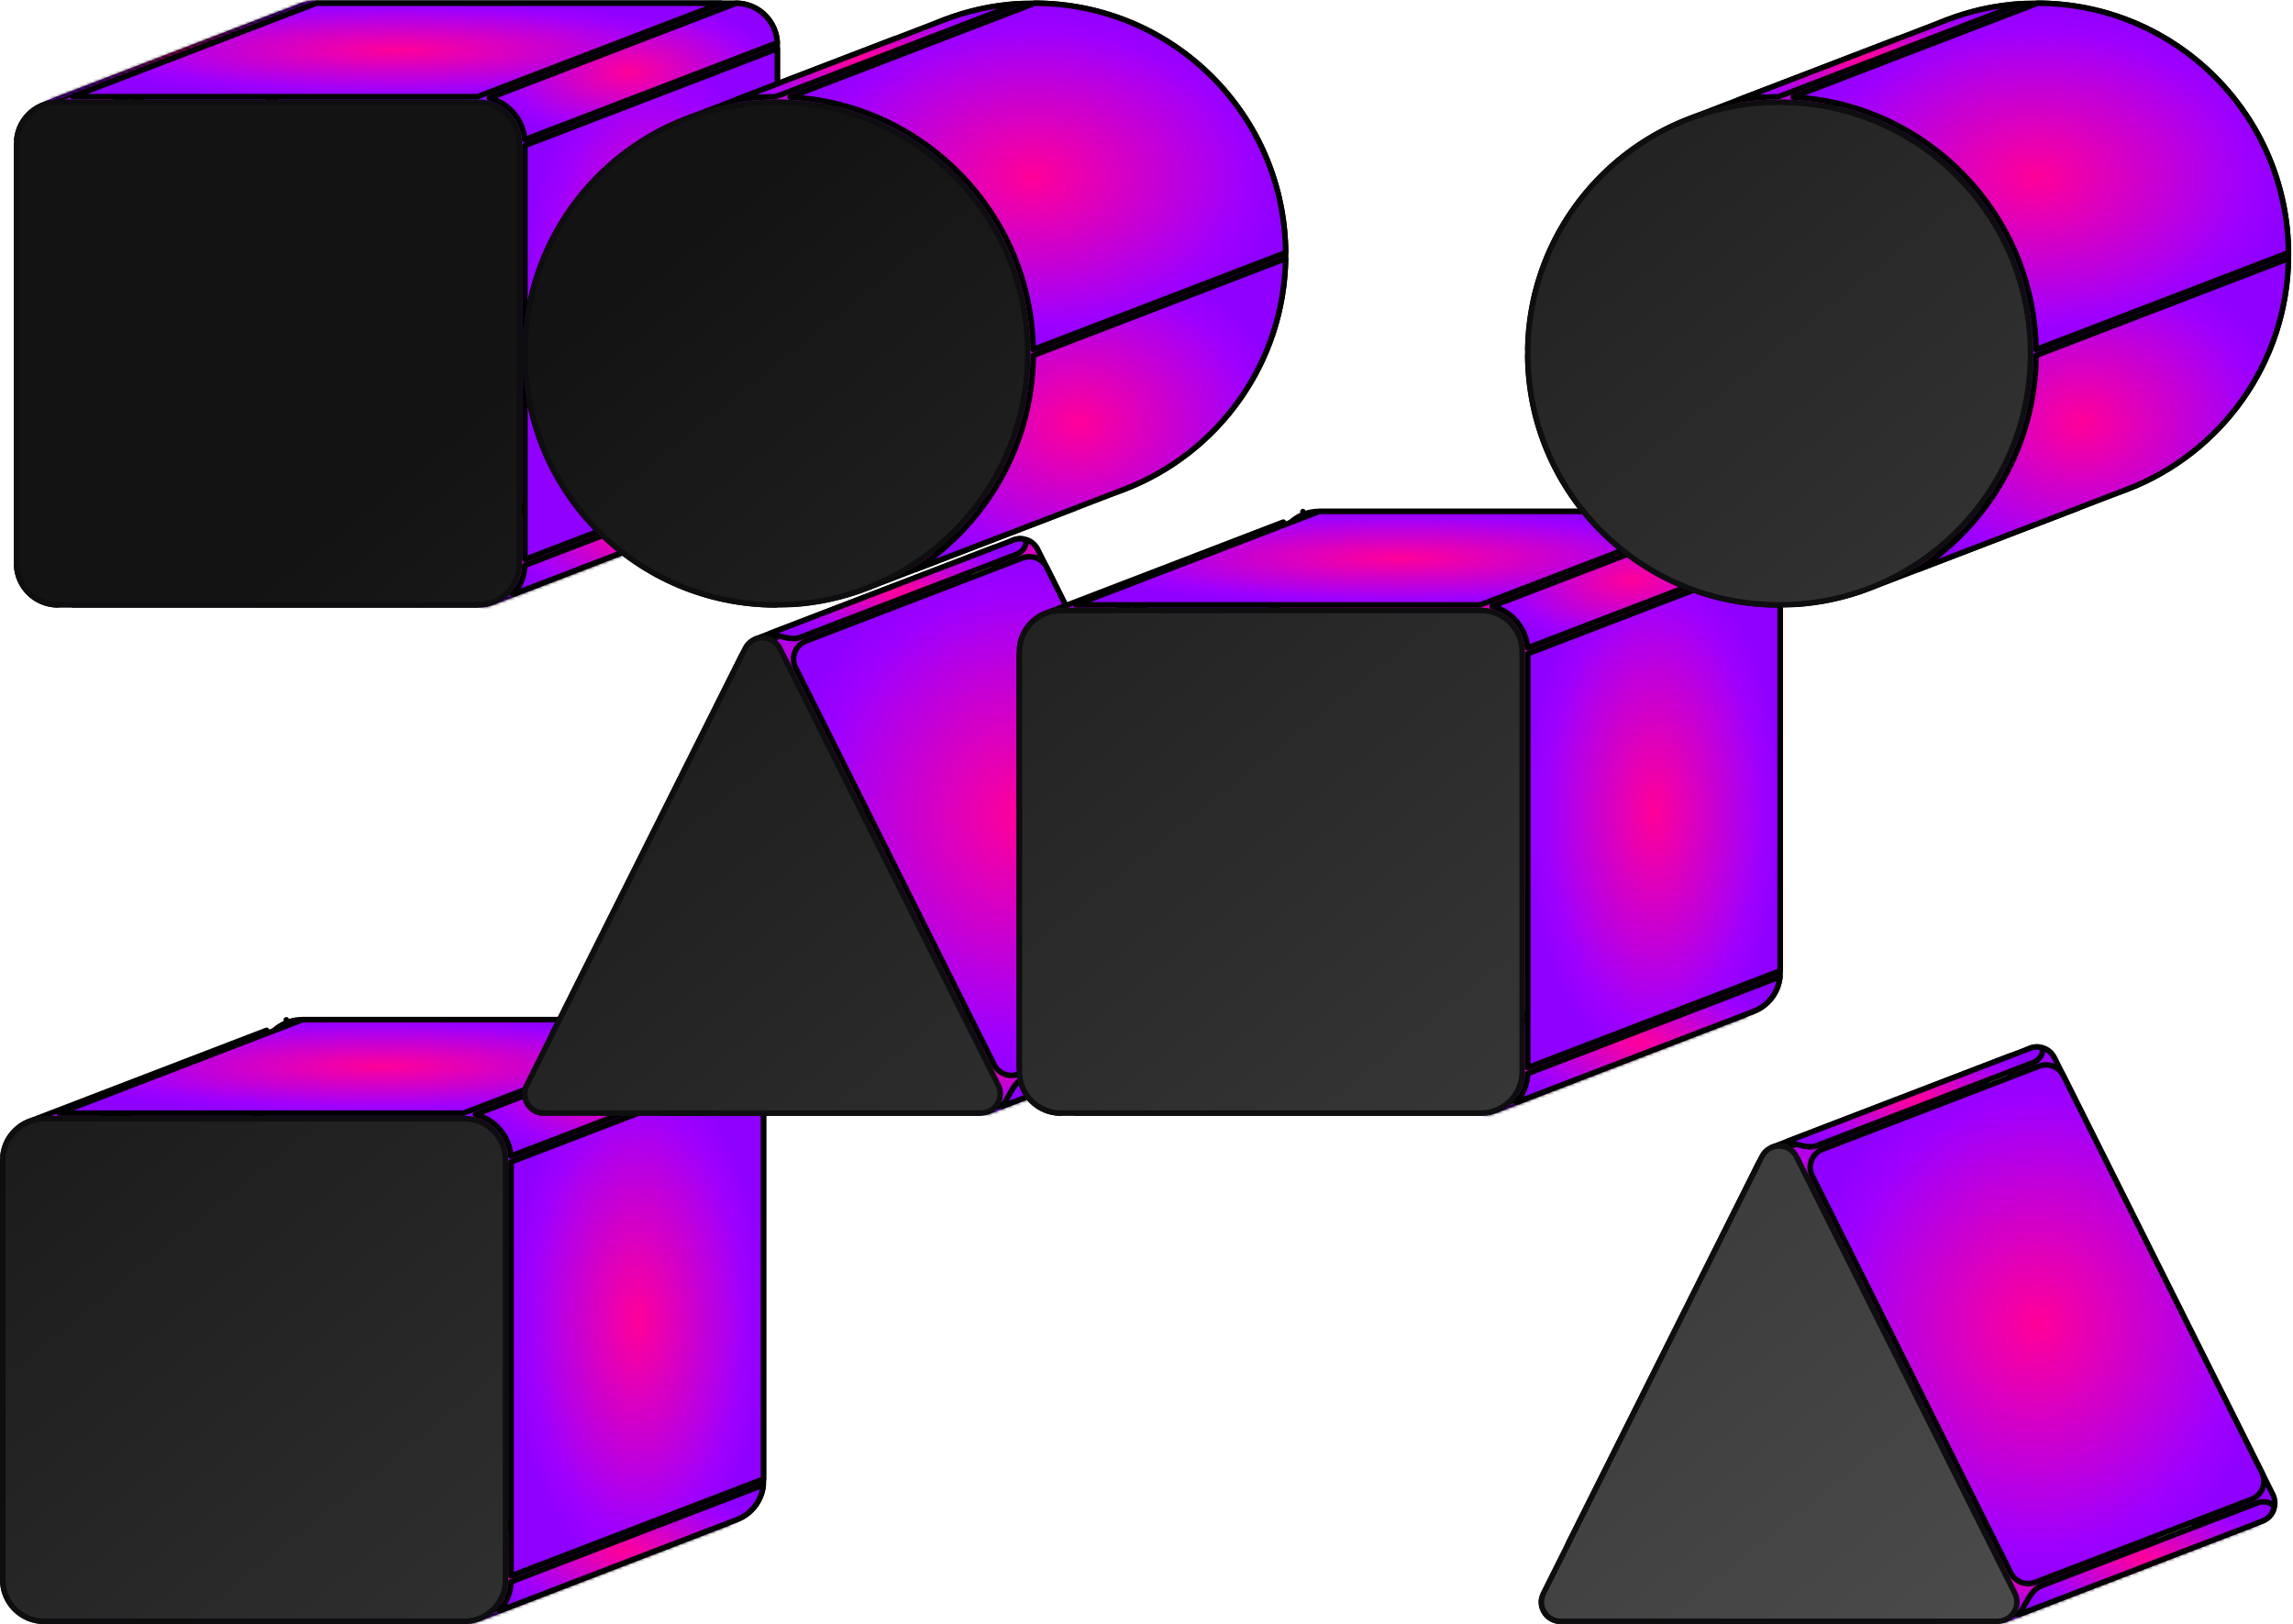<svg width="830" height="588" viewBox="0 0 830 588" fill="none" xmlns="http://www.w3.org/2000/svg">
<path d="M99.358 16.163C99.358 9.773 103.354 4.314 108.987 2.153C110.653 1.514 112.464 1.163 114.358 1.163H266.358C274.642 1.163 281.358 7.879 281.358 16.163V92.163V168.163C281.358 174.551 277.365 180.008 271.735 182.171C270.067 182.812 268.255 183.163 266.358 183.163H114.358C106.074 183.163 99.358 176.447 99.358 168.163V16.163ZM283.358 92.163C283.358 53.389 307.609 20.276 341.775 7.17C351.89 3.29 362.874 1.163 374.358 1.163C424.616 1.163 465.358 41.905 465.358 92.163C465.358 130.923 441.125 164.026 406.98 177.142C396.854 181.031 385.856 183.163 374.358 183.163C324.1 183.163 283.358 142.421 283.358 92.163ZM462.358 200.163C462.358 193.773 466.354 188.314 471.987 186.153C473.653 185.514 475.464 185.163 477.358 185.163H629.358C637.642 185.163 644.358 191.879 644.358 200.163V352.163C644.358 358.551 640.365 364.008 634.735 366.171C633.067 366.812 631.255 367.163 629.358 367.163H477.358C469.074 367.163 462.358 360.447 462.358 352.163V200.163ZM94.358 384.163C94.358 377.773 98.354 372.314 103.987 370.153C105.653 369.514 107.464 369.163 109.358 369.163H261.358C269.642 369.163 276.358 375.879 276.358 384.163V536.163C276.358 542.551 272.365 548.008 266.735 550.171C265.067 550.812 263.255 551.163 261.358 551.163H109.358C101.074 551.163 94.358 544.447 94.358 536.163V384.163ZM646.358 92.163C646.358 53.389 670.609 20.276 704.775 7.17C714.89 3.29 725.874 1.163 737.358 1.163C787.616 1.163 828.358 41.905 828.358 92.163C828.358 130.923 804.125 164.026 769.98 177.142C759.854 181.031 748.856 183.163 737.358 183.163C687.1 183.163 646.358 142.421 646.358 92.163ZM363.097 198.921C363.942 197.231 365.288 196.104 366.807 195.521C369.981 194.304 373.884 195.451 375.619 198.921L454.675 357.033C456.596 360.874 454.625 365.288 450.938 366.703C450.169 366.998 449.322 367.163 448.414 367.163H290.302C285.099 367.163 281.714 361.687 284.041 357.033L363.097 198.921ZM731.097 382.921C731.942 381.231 733.288 380.104 734.807 379.521C737.981 378.304 741.884 379.451 743.619 382.921L822.675 541.033C824.596 544.874 822.625 549.288 818.938 550.703C818.169 550.998 817.322 551.163 816.414 551.163H658.302C653.099 551.163 649.714 545.687 652.041 541.033L731.097 382.921Z" fill="url(#paint0_radial_4_2017)" stroke="black" stroke-width="2"/>
<path d="M105.259 552.666L15.818 586.999C7.845 586.904 1.369 580.589 1.015 572.681L92.418 537.595C93.029 544.93 98.298 550.942 105.259 552.666Z" fill="url(#paint1_radial_4_2017)" stroke="black" stroke-width="2" stroke-linejoin="round"/>
<path d="M92.358 385.618V535.476L1 570.545V420.687L92.358 385.618Z" fill="url(#paint2_radial_4_2017)" stroke="black" stroke-width="2" stroke-linejoin="round"/>
<path d="M1.072 418.517C1.636 412.775 5.437 407.981 10.629 405.99L10.63 405.99L96.52 373.02C94.069 375.841 92.532 379.478 92.372 383.471L1.072 418.517Z" fill="url(#paint3_radial_4_2017)" stroke="black" stroke-width="2" stroke-linejoin="round"/>
<path d="M103.629 369.219L103.653 369.282L103.629 369.219Z" fill="url(#paint4_radial_4_2017)" stroke="black" stroke-width="2" stroke-linejoin="round"/>
<path d="M255.963 553.163L167.815 587H21.395L109.543 553.163H255.963Z" fill="url(#paint5_radial_4_2017)" stroke="black" stroke-width="2" stroke-linejoin="round"/>
<path d="M110.259 184.666L20.817 218.999C12.845 218.904 6.369 212.589 6.015 204.681L97.418 169.595C98.029 176.93 103.298 182.942 110.259 184.666Z" fill="url(#paint6_radial_4_2017)" stroke="black" stroke-width="2" stroke-linejoin="round"/>
<path d="M255.963 369.163L167.815 403H21.395L109.543 369.163H255.963Z" fill="url(#paint7_radial_4_2017)" stroke="black" stroke-width="2" stroke-linejoin="round"/>
<mask id="path-9-inside-1_4_2017" fill="white">
<path d="M168 588C170.021 588 171.955 587.625 173.736 586.941L267.087 551.107C265.308 551.789 263.377 552.163 261.358 552.163L168 588Z"/>
</mask>
<path d="M168 588C170.021 588 171.955 587.625 173.736 586.941L267.087 551.107C265.308 551.789 263.377 552.163 261.358 552.163L168 588Z" fill="url(#paint8_radial_4_2017)"/>
<path d="M267.445 552.041C267.447 552.04 267.451 552.038 267.452 552.038L266.735 550.171C266.732 550.172 266.732 550.172 266.729 550.173L267.445 552.041ZM173.736 586.941L173.019 585.074L173.019 585.074L173.736 586.941ZM168 588L167.283 586.133C166.383 586.478 165.858 587.417 166.033 588.364C166.209 589.312 167.036 590 168 590V588ZM261.358 552.163V550.163C261.113 550.163 260.87 550.208 260.641 550.296L261.358 552.163ZM267.087 551.107L267.804 552.974C268.835 552.578 269.35 551.422 268.954 550.391C268.559 549.359 267.402 548.844 266.371 549.24L267.087 551.107ZM173.019 585.074C171.463 585.672 169.772 586 168 586V590C170.27 590 172.447 589.579 174.453 588.808L173.019 585.074ZM168.717 589.867L262.075 554.03L260.641 550.296L167.283 586.133L168.717 589.867ZM261.358 554.163C263.626 554.163 265.8 553.743 267.803 552.974L266.371 549.24C264.817 549.836 263.128 550.163 261.358 550.163V554.163ZM266.37 549.24L173.019 585.074L174.452 588.808L267.804 552.974L266.37 549.24Z" fill="black" mask="url(#path-9-inside-1_4_2017)"/>
<path d="M97.358 17.618V167.476L6 202.545V52.687L97.358 17.618Z" fill="url(#paint9_radial_4_2017)" stroke="black" stroke-width="2" stroke-linejoin="round"/>
<path d="M180.838 583.144C183.289 580.322 184.826 576.685 184.986 572.693L276.286 537.646C275.722 543.386 271.924 548.178 266.735 550.171C266.735 550.171 266.735 550.171 266.735 550.171L180.838 583.144Z" fill="url(#paint10_radial_4_2017)" stroke="black" stroke-width="2" stroke-linejoin="round"/>
<path d="M6.072 50.517C6.636 44.775 10.437 39.981 15.629 37.99L15.63 37.99L101.52 5.02C99.069 7.841 97.532 11.478 97.372 15.471L6.072 50.517Z" fill="url(#paint11_radial_4_2017)" stroke="black" stroke-width="2" stroke-linejoin="round"/>
<path d="M276.358 535.476L185 570.545V420.687L276.358 385.618V535.476Z" fill="url(#paint12_radial_4_2017)" stroke="black" stroke-width="2" stroke-linejoin="round"/>
<mask id="path-15-inside-2_4_2017" fill="white">
<path d="M15.271 37.056C17.05 36.374 18.981 36 21 36L114.358 0.163C112.339 0.163 110.408 0.537 108.629 1.219L15.271 37.056Z"/>
</mask>
<path d="M15.271 37.056C17.05 36.374 18.981 36 21 36L114.358 0.163C112.339 0.163 110.408 0.537 108.629 1.219L15.271 37.056Z" fill="url(#paint13_radial_4_2017)"/>
<path d="M21 36V38C21.245 38 21.488 37.955 21.717 37.867L21 36ZM15.271 37.056L14.554 35.189C13.523 35.585 13.008 36.742 13.404 37.773C13.8 38.804 14.956 39.319 15.987 38.923L15.271 37.056ZM108.629 1.219L107.913 -0.648L107.912 -0.648L108.629 1.219ZM114.358 0.163L115.075 2.03C115.975 1.685 116.5 0.747 116.325 -0.201C116.149 -1.149 115.322 -1.837 114.358 -1.837V0.163ZM21 34C18.733 34 16.558 34.42 14.555 35.189L15.987 38.923C17.541 38.328 19.23 38 21 38V34ZM15.988 38.923L109.346 3.087L107.912 -0.648L14.554 35.189L15.988 38.923ZM109.345 3.087C110.899 2.491 112.588 2.163 114.358 2.163V-1.837C112.091 -1.837 109.917 -1.417 107.913 -0.648L109.345 3.087ZM113.641 -1.704L20.283 34.133L21.717 37.867L115.075 2.03L113.641 -1.704Z" fill="black" mask="url(#path-15-inside-2_4_2017)"/>
<path d="M260.963 185.163L172.815 219H26.395L114.543 185.163H260.963Z" fill="url(#paint14_radial_4_2017)" stroke="black" stroke-width="2" stroke-linejoin="round"/>
<path d="M276.343 383.482L184.941 418.568C184.329 411.233 179.06 405.221 172.099 403.498L261.541 369.164C269.513 369.259 275.989 375.574 276.343 383.482Z" fill="url(#paint15_radial_4_2017)" stroke="black" stroke-width="2" stroke-linejoin="round"/>
<path d="M195.648 402.884C192.101 402.235 189.687 398.943 189.954 395.472C190.063 394.064 191.308 392.91 193.047 392.243L278.593 359.405C278.957 359.265 279.529 359.37 280.202 359.953C280.854 360.518 281.344 361.332 281.485 362C281.576 362.43 281.618 363.202 281.576 364.184C281.536 365.147 281.418 366.245 281.223 367.298C281.027 368.358 280.761 369.333 280.438 370.068C280.087 370.868 279.779 371.132 279.654 371.179L197.97 402.535C197.128 402.858 196.351 403.012 195.648 402.884Z" fill="url(#paint16_radial_4_2017)" stroke="black" stroke-width="2" stroke-linejoin="round"/>
<path d="M260.963 1.163L172.815 35H26.395L114.543 1.163H260.963Z" fill="url(#paint17_radial_4_2017)" stroke="black" stroke-width="2" stroke-linejoin="round"/>
<mask id="path-21-inside-3_4_2017" fill="white">
<path d="M173 220C175.021 220 176.955 219.625 178.736 218.941L272.087 183.107C270.308 183.789 268.377 184.163 266.358 184.163L173 220Z"/>
</mask>
<path d="M173 220C175.021 220 176.955 219.625 178.736 218.941L272.087 183.107C270.308 183.789 268.377 184.163 266.358 184.163L173 220Z" fill="url(#paint18_radial_4_2017)"/>
<path d="M272.445 184.041C272.447 184.04 272.451 184.038 272.452 184.038L271.735 182.171C271.732 182.172 271.732 182.172 271.729 182.173L272.445 184.041ZM178.736 218.941L178.019 217.074L178.019 217.074L178.736 218.941ZM173 220L172.283 218.133C171.383 218.478 170.858 219.417 171.033 220.364C171.209 221.312 172.036 222 173 222V220ZM266.358 184.163V182.163C266.113 182.163 265.87 182.208 265.641 182.296L266.358 184.163ZM272.087 183.107L272.804 184.974C273.835 184.578 274.35 183.422 273.954 182.391C273.559 181.359 272.402 180.844 271.371 181.24L272.087 183.107ZM178.019 217.074C176.463 217.672 174.772 218 173 218V222C175.27 222 177.447 221.579 179.453 220.808L178.019 217.074ZM173.717 221.867L267.075 186.03L265.641 182.296L172.283 218.133L173.717 221.867ZM266.358 186.163C268.626 186.163 270.8 185.743 272.803 184.974L271.371 181.24C269.817 181.836 268.128 182.163 266.358 182.163V186.163ZM271.37 181.24L178.019 217.074L179.452 220.808L272.804 184.974L271.37 181.24Z" fill="black" mask="url(#path-21-inside-3_4_2017)"/>
<path d="M185.838 215.144C188.289 212.322 189.826 208.685 189.986 204.693L281.286 169.646C280.722 175.386 276.924 180.178 271.735 182.171C271.735 182.171 271.735 182.171 271.735 182.171L185.838 215.144Z" fill="url(#paint19_radial_4_2017)" stroke="black" stroke-width="2" stroke-linejoin="round"/>
<path d="M199.899 374.438L268.35 237.536C269.132 235.972 270.47 234.758 272.102 234.131L343.323 206.792C349.287 204.503 354.95 210.744 352.093 216.458L283.641 353.36C282.86 354.924 281.521 356.138 279.889 356.765L208.668 384.104C202.704 386.393 197.042 380.153 199.899 374.438Z" fill="url(#paint20_radial_4_2017)" stroke="black" stroke-width="2" stroke-linejoin="round"/>
<path d="M353.573 403H240.109C232.346 403 230.353 392.247 237.6 389.465L289.277 369.628C290.077 369.321 290.927 369.163 291.785 369.163H405.25C413.012 369.163 415.005 379.916 407.758 382.698L356.082 402.535C355.281 402.842 354.431 403 353.573 403Z" fill="url(#paint21_radial_4_2017)" stroke="black" stroke-width="2" stroke-linejoin="round"/>
<path d="M281.358 167.476L190 202.545V52.687L281.358 17.618V167.476Z" fill="url(#paint22_radial_4_2017)" stroke="black" stroke-width="2" stroke-linejoin="round"/>
<path d="M281.343 15.482L189.941 50.568C189.329 43.233 184.06 37.221 177.099 35.498L266.541 1.164C274.513 1.259 280.989 7.574 281.343 15.482Z" fill="url(#paint23_radial_4_2017)" stroke="black" stroke-width="2" stroke-linejoin="round"/>
<path d="M369.313 185.029L280.815 219C230.871 218.901 190.371 178.567 190.003 128.686L281.369 93.614C282.119 142.621 320.775 182.434 369.313 185.029Z" fill="url(#paint24_radial_4_2017)" stroke="black" stroke-width="2" stroke-linejoin="round"/>
<path d="M273.449 231.358L273.449 231.358L359.959 198.15C359.63 198.35 359.294 198.52 358.945 198.654L273.987 231.266C273.746 231.358 273.547 231.384 273.397 231.379C273.414 231.372 273.431 231.365 273.449 231.358Z" fill="url(#paint25_radial_4_2017)" stroke="black" stroke-width="2" stroke-linejoin="round"/>
<path d="M190.011 126.541C190.611 88.396 214.681 55.948 248.417 43.007L248.417 43.007L323.889 14.036C298.475 30.486 281.596 59.001 281.361 91.475L190.011 126.541Z" fill="url(#paint26_radial_4_2017)" stroke="black" stroke-width="2" stroke-linejoin="round"/>
<path d="M278.821 229.296L366.807 195.521L278.821 229.296ZM278.821 229.296C279.542 229.475 280.264 229.684 280.971 229.893C281.096 229.93 281.22 229.967 281.344 230.004C282.271 230.279 283.173 230.546 284.069 230.76C286.111 231.246 287.939 231.403 289.573 230.776L367.923 200.7C369.83 199.969 371.037 198.347 371.288 197.031C371.411 196.385 371.29 195.92 371.062 195.632C370.843 195.357 370.378 195.058 369.401 195.052C368.518 195.047 367.635 195.204 366.807 195.521L278.821 229.296Z" fill="url(#paint27_radial_4_2017)" stroke="black" stroke-width="2" stroke-linejoin="round"/>
<mask id="path-32-inside-4_4_2017" fill="white">
<path d="M447.029 368.695L357.807 402.944C357.241 403.161 357.373 403.69 357.938 403.473L451.296 367.636C450.848 367.808 450.378 367.941 449.889 368.031C448.924 368.207 447.945 368.343 447.029 368.695Z"/>
</mask>
<path d="M447.029 368.695L357.807 402.944C357.241 403.161 357.373 403.69 357.938 403.473L451.296 367.636C450.848 367.808 450.378 367.941 449.889 368.031C448.924 368.207 447.945 368.343 447.029 368.695Z" fill="url(#paint28_radial_4_2017)"/>
<path d="M357.807 402.944L357.09 401.077H357.09L357.807 402.944ZM447.029 368.695L446.313 366.827V366.827L447.029 368.695ZM449.889 368.031L450.248 369.998V369.998L449.889 368.031ZM451.296 367.636L452.013 369.504C453.044 369.108 453.559 367.951 453.164 366.92C452.768 365.889 451.611 365.373 450.58 365.769L451.296 367.636ZM357.938 403.473L358.655 405.34L358.655 405.34L357.938 403.473ZM358.524 404.811L447.746 370.562L446.313 366.827L357.09 401.077L358.524 404.811ZM450.248 369.998C450.86 369.886 451.45 369.72 452.013 369.504L450.58 365.769C450.246 365.897 449.896 365.996 449.529 366.063L450.248 369.998ZM450.58 365.769L357.222 401.606L358.655 405.34L452.013 369.504L450.58 365.769ZM447.746 370.562C448.438 370.296 449.161 370.197 450.248 369.998L449.529 366.063C448.688 366.217 447.451 366.39 446.313 366.827L447.746 370.562ZM357.222 401.606C357.328 401.565 357.666 401.458 358.123 401.582C358.637 401.721 359.207 402.153 359.389 402.889C359.556 403.559 359.306 404.09 359.101 404.359C358.887 404.641 358.648 404.763 358.524 404.811L357.09 401.077C356.48 401.311 355.1 402.214 355.507 403.853C355.723 404.722 356.397 405.259 357.077 405.443C357.7 405.612 358.266 405.49 358.655 405.34L357.222 401.606Z" fill="black" mask="url(#path-32-inside-4_4_2017)"/>
<path d="M359.859 385.483L287.993 241.75C286.144 238.052 287.886 233.566 291.745 232.085L370.095 202.009C373.459 200.718 377.254 202.191 378.865 205.413L450.731 349.146C452.58 352.844 450.839 357.33 446.979 358.812L368.629 388.888C365.265 390.179 361.471 388.706 359.859 385.483Z" fill="url(#paint29_radial_4_2017)" stroke="black" stroke-width="2" stroke-linejoin="round"/>
<path d="M450.938 366.703L362.881 400.505C363.39 399.731 363.864 398.909 364.321 398.09C364.48 397.803 364.638 397.518 364.794 397.235C365.263 396.384 365.724 395.549 366.215 394.745C367.532 392.59 368.923 390.917 370.801 390.196L449.151 360.12C450.82 359.48 452.661 359.652 453.832 360.313C454.406 360.638 454.764 361.047 454.922 361.475C455.073 361.885 455.086 362.436 454.74 363.163C453.98 364.755 452.637 366.051 450.938 366.703L450.938 366.703Z" fill="url(#paint30_radial_4_2017)" stroke="black" stroke-width="2" stroke-linejoin="round"/>
<path d="M374.544 185.163C379.502 185.153 384.369 184.756 389.117 183.998L313.622 212.978L313.622 212.978C305.237 216.199 296.253 218.215 286.883 218.813L374.544 185.163Z" fill="url(#paint31_radial_4_2017)" stroke="black" stroke-width="2" stroke-linejoin="round"/>
<path d="M473.259 368.666L383.817 402.999C375.845 402.904 369.369 396.589 369.015 388.681L460.418 353.595C461.029 360.93 466.298 366.942 473.259 368.666Z" fill="url(#paint32_radial_4_2017)" stroke="black" stroke-width="2" stroke-linejoin="round"/>
<path d="M460.358 201.618V351.476L369 386.545V236.687L460.358 201.618Z" fill="url(#paint33_radial_4_2017)" stroke="black" stroke-width="2" stroke-linejoin="round"/>
<path d="M266.241 36.165L341.775 7.17C350.149 3.958 359.119 1.947 368.475 1.35L280.814 35C275.856 35.01 270.988 35.408 266.241 36.165Z" fill="url(#paint34_radial_4_2017)" stroke="black" stroke-width="2" stroke-linejoin="round"/>
<path d="M406.98 177.142L331.469 206.128C356.883 189.677 373.762 161.162 373.998 128.688L465.347 93.623C464.747 131.752 440.696 164.191 406.98 177.142Z" fill="url(#paint35_radial_4_2017)" stroke="black" stroke-width="2" stroke-linejoin="round"/>
<path d="M369.072 234.517C369.636 228.775 373.437 223.981 378.629 221.99L378.629 221.99L464.52 189.02C462.069 191.841 460.532 195.478 460.372 199.471L369.072 234.517Z" fill="url(#paint36_radial_4_2017)" stroke="black" stroke-width="2" stroke-linejoin="round"/>
<path d="M465.356 91.477L373.989 126.549C373.239 77.542 334.583 37.729 286.045 35.135L374.543 1.163C424.487 1.263 464.987 41.596 465.356 91.477Z" fill="url(#paint37_radial_4_2017)" stroke="black" stroke-width="2" stroke-linejoin="round"/>
<path d="M471.629 185.219L471.653 185.282L471.629 185.219Z" fill="url(#paint38_radial_4_2017)" stroke="black" stroke-width="2" stroke-linejoin="round"/>
<path d="M623.963 369.163L535.815 403H389.396L477.543 369.163H623.963Z" fill="url(#paint39_radial_4_2017)" stroke="black" stroke-width="2" stroke-linejoin="round"/>
<path d="M563.648 586.884C560.101 586.235 557.687 582.943 557.954 579.472C558.063 578.064 559.309 576.91 561.047 576.243L646.593 543.405C646.957 543.265 647.529 543.37 648.202 543.953C648.854 544.518 649.344 545.332 649.485 546C649.576 546.43 649.618 547.202 649.577 548.184C649.536 549.147 649.418 550.245 649.224 551.298C649.028 552.358 648.761 553.333 648.438 554.068C648.087 554.867 647.779 555.132 647.654 555.179L565.97 586.535C565.128 586.858 564.351 587.012 563.648 586.884Z" fill="url(#paint40_radial_4_2017)" stroke="black" stroke-width="2" stroke-linejoin="round"/>
<path d="M623.963 185.163L535.815 219H389.396L477.543 185.163H623.963Z" fill="url(#paint41_radial_4_2017)" stroke="black" stroke-width="2" stroke-linejoin="round"/>
<mask id="path-47-inside-5_4_2017" fill="white">
<path d="M536 404C538.021 404 539.955 403.625 541.736 402.941L635.087 367.107C633.308 367.789 631.377 368.163 629.358 368.163L536 404Z"/>
</mask>
<path d="M536 404C538.021 404 539.955 403.625 541.736 402.941L635.087 367.107C633.308 367.789 631.377 368.163 629.358 368.163L536 404Z" fill="url(#paint42_radial_4_2017)"/>
<path d="M635.445 368.041C635.447 368.04 635.451 368.038 635.452 368.038L634.735 366.171C634.732 366.172 634.732 366.172 634.729 366.173L635.445 368.041ZM541.736 402.941L541.019 401.074L541.018 401.074L541.736 402.941ZM536 404L535.283 402.133C534.383 402.478 533.858 403.417 534.033 404.364C534.209 405.312 535.036 406 536 406V404ZM629.358 368.163V366.163C629.113 366.163 628.87 366.208 628.641 366.296L629.358 368.163ZM635.087 367.107L635.804 368.974C636.835 368.578 637.35 367.422 636.954 366.391C636.558 365.359 635.402 364.844 634.371 365.24L635.087 367.107ZM541.018 401.074C539.463 401.672 537.772 402 536 402V406C538.27 406 540.447 405.579 542.453 404.808L541.018 401.074ZM536.717 405.867L630.075 370.03L628.641 366.296L535.283 402.133L536.717 405.867ZM629.358 370.163C631.626 370.163 633.8 369.743 635.803 368.974L634.371 365.24C632.817 365.836 631.128 366.163 629.358 366.163V370.163ZM634.37 365.24L541.019 401.074L542.452 404.808L635.804 368.974L634.37 365.24Z" fill="black" mask="url(#path-47-inside-5_4_2017)"/>
<path d="M548.838 399.144C551.289 396.322 552.826 392.685 552.986 388.693L644.286 353.646C643.722 359.386 639.924 364.178 634.735 366.171C634.735 366.171 634.735 366.171 634.735 366.171L548.838 399.144Z" fill="url(#paint43_radial_4_2017)" stroke="black" stroke-width="2" stroke-linejoin="round"/>
<path d="M567.899 558.438L636.35 421.536C637.132 419.972 638.47 418.758 640.102 418.131L711.323 390.792C717.287 388.503 722.95 394.744 720.093 400.458L651.641 537.36C650.86 538.924 649.521 540.138 647.889 540.765L576.668 568.104C570.704 570.393 565.042 564.152 567.899 558.438Z" fill="url(#paint44_radial_4_2017)" stroke="black" stroke-width="2" stroke-linejoin="round"/>
<path d="M721.573 587H608.109C600.346 587 598.353 576.247 605.6 573.465L657.277 553.628C658.077 553.321 658.927 553.163 659.785 553.163H773.25C781.012 553.163 783.005 563.916 775.758 566.698L724.082 586.535C723.281 586.842 722.431 587 721.573 587Z" fill="url(#paint45_radial_4_2017)" stroke="black" stroke-width="2" stroke-linejoin="round"/>
<path d="M644.358 351.476L553 386.545V236.687L644.358 201.618V351.476Z" fill="url(#paint46_radial_4_2017)" stroke="black" stroke-width="2" stroke-linejoin="round"/>
<path d="M644.343 199.482L552.941 234.568C552.329 227.233 547.06 221.221 540.099 219.498L629.541 185.164C637.513 185.259 643.989 191.574 644.343 199.482Z" fill="url(#paint47_radial_4_2017)" stroke="black" stroke-width="2" stroke-linejoin="round"/>
<path d="M641.449 415.358L641.449 415.358L727.959 382.15C727.63 382.35 727.294 382.52 726.945 382.654L641.987 415.266C641.746 415.358 641.547 415.384 641.397 415.379C641.414 415.372 641.431 415.365 641.449 415.358Z" fill="url(#paint48_radial_4_2017)" stroke="black" stroke-width="2" stroke-linejoin="round"/>
<path d="M646.821 413.296L734.807 379.521L646.821 413.296ZM646.821 413.296C647.542 413.475 648.264 413.684 648.971 413.893C649.096 413.93 649.22 413.967 649.344 414.004C650.271 414.279 651.173 414.546 652.069 414.76C654.111 415.246 655.939 415.403 657.573 414.776L735.923 384.7C737.83 383.969 739.037 382.347 739.288 381.031C739.411 380.385 739.29 379.92 739.062 379.632C738.843 379.357 738.378 379.058 737.401 379.052C736.518 379.047 735.635 379.204 734.807 379.521L646.821 413.296Z" fill="url(#paint49_radial_4_2017)" stroke="black" stroke-width="2" stroke-linejoin="round"/>
<mask id="path-56-inside-6_4_2017" fill="white">
<path d="M815.029 552.695L725.807 586.944C725.241 587.161 725.373 587.69 725.938 587.473L819.296 551.636C818.848 551.808 818.378 551.941 817.888 552.031C816.924 552.207 815.945 552.343 815.029 552.695Z"/>
</mask>
<path d="M815.029 552.695L725.807 586.944C725.241 587.161 725.373 587.69 725.938 587.473L819.296 551.636C818.848 551.808 818.378 551.941 817.888 552.031C816.924 552.207 815.945 552.343 815.029 552.695Z" fill="url(#paint50_radial_4_2017)"/>
<path d="M725.807 586.944L726.524 588.811L726.524 588.811L725.807 586.944ZM815.029 552.695L814.313 550.827V550.827L815.029 552.695ZM817.888 552.031L817.529 550.063V550.063L817.888 552.031ZM819.296 551.636L820.013 553.503C821.044 553.108 821.559 551.951 821.164 550.92C820.768 549.889 819.611 549.373 818.58 549.769L819.296 551.636ZM725.938 587.473L726.655 589.34L726.655 589.34L725.938 587.473ZM726.524 588.811L815.746 554.562L814.313 550.827L725.09 585.077L726.524 588.811ZM818.248 553.998C818.86 553.886 819.45 553.72 820.013 553.504L818.58 549.769C818.246 549.897 817.896 549.996 817.529 550.063L818.248 553.998ZM818.58 549.769L725.222 585.606L726.655 589.34L820.013 553.503L818.58 549.769ZM815.746 554.562C816.438 554.296 817.161 554.197 818.248 553.998L817.529 550.063C816.688 550.217 815.451 550.39 814.313 550.827L815.746 554.562ZM725.222 585.606C725.328 585.565 725.666 585.458 726.123 585.582C726.637 585.721 727.207 586.153 727.389 586.889C727.556 587.559 727.306 588.09 727.101 588.359C726.887 588.641 726.648 588.763 726.524 588.811L725.09 585.077C724.48 585.311 723.1 586.214 723.507 587.853C723.723 588.722 724.397 589.259 725.077 589.443C725.7 589.612 726.266 589.49 726.655 589.34L725.222 585.606Z" fill="black" mask="url(#path-56-inside-6_4_2017)"/>
<path d="M727.859 569.483L655.993 425.75C654.144 422.052 655.886 417.566 659.745 416.085L738.095 386.009C741.459 384.718 745.254 386.191 746.865 389.413L818.731 533.146C820.58 536.844 818.839 541.33 814.979 542.812L736.629 572.888C733.265 574.179 729.471 572.706 727.859 569.483Z" fill="url(#paint51_radial_4_2017)" stroke="black" stroke-width="2" stroke-linejoin="round"/>
<path d="M818.938 550.703L730.881 584.505C731.39 583.731 731.864 582.909 732.321 582.09C732.48 581.803 732.638 581.518 732.794 581.235C733.263 580.384 733.724 579.549 734.215 578.745C735.532 576.59 736.923 574.917 738.801 574.196L817.151 544.12C818.82 543.48 820.661 543.652 821.832 544.313C822.406 544.638 822.764 545.047 822.922 545.475C823.073 545.885 823.086 546.436 822.739 547.163C821.98 548.755 820.637 550.051 818.938 550.703L818.938 550.703Z" fill="url(#paint52_radial_4_2017)" stroke="black" stroke-width="2" stroke-linejoin="round"/>
<path d="M732.313 185.029L643.815 219C593.871 218.901 553.371 178.567 553.003 128.686L644.369 93.614C645.119 142.621 683.775 182.434 732.313 185.029Z" fill="url(#paint53_radial_4_2017)" stroke="black" stroke-width="2" stroke-linejoin="round"/>
<path d="M553.011 126.541C553.611 88.396 577.681 55.948 611.417 43.007L611.417 43.007L686.889 14.036C661.475 30.486 644.596 59.001 644.361 91.475L553.011 126.541Z" fill="url(#paint54_radial_4_2017)" stroke="black" stroke-width="2" stroke-linejoin="round"/>
<path d="M737.544 185.163C742.502 185.153 747.369 184.756 752.117 183.998L676.622 212.978L676.622 212.978C668.237 216.199 659.253 218.215 649.883 218.813L737.544 185.163Z" fill="url(#paint55_radial_4_2017)" stroke="black" stroke-width="2" stroke-linejoin="round"/>
<path d="M629.241 36.165L704.775 7.17C713.149 3.958 722.119 1.947 731.475 1.35L643.814 35C638.856 35.01 633.988 35.408 629.241 36.165Z" fill="url(#paint56_radial_4_2017)" stroke="black" stroke-width="2" stroke-linejoin="round"/>
<path d="M769.98 177.142L694.469 206.128C719.883 189.677 736.762 161.162 736.998 128.688L828.347 93.623C827.747 131.752 803.696 164.191 769.98 177.142Z" fill="url(#paint57_radial_4_2017)" stroke="black" stroke-width="2" stroke-linejoin="round"/>
<path d="M828.356 91.477L736.989 126.549C736.239 77.542 697.583 37.729 649.045 35.135L737.543 1.163C787.487 1.263 827.987 41.596 828.356 91.477Z" fill="url(#paint58_radial_4_2017)" stroke="black" stroke-width="2" stroke-linejoin="round"/>
<path d="M6 52C6 43.716 12.716 37 21 37H173C181.284 37 188 43.716 188 52V128V204C188 212.284 181.284 219 173 219H21C12.716 219 6 212.284 6 204V52ZM190 128C190 77.742 230.742 37 281 37C331.258 37 372 77.742 372 128C372 178.258 331.258 219 281 219C230.742 219 190 178.258 190 128ZM369 236C369 227.716 375.716 221 384 221H536C544.284 221 551 227.716 551 236V388C551 396.284 544.284 403 536 403H384C375.716 403 369 396.284 369 388V236ZM1 420C1 411.716 7.716 405 16 405H168C176.284 405 183 411.716 183 420V572C183 580.284 176.284 587 168 587H16C7.716 587 1 580.284 1 572V420ZM553 128C553 77.742 593.742 37 644 37C694.258 37 735 77.742 735 128C735 178.258 694.258 219 644 219C593.742 219 553 178.258 553 128ZM269.739 234.758C272.319 229.599 279.681 229.599 282.261 234.758L361.317 392.87C363.644 397.524 360.259 403 355.056 403H196.944C191.741 403 188.356 397.524 190.683 392.87L269.739 234.758ZM650.261 418.758L729.317 576.87C731.644 581.524 728.259 587 723.056 587H564.944C559.741 587 556.356 581.524 558.683 576.87L637.739 418.758C640.319 413.599 647.681 413.599 650.261 418.758Z" fill="url(#paint59_linear_4_2017)" stroke="#0E0D0F" stroke-width="2"/>
<defs>
<radialGradient id="paint0_radial_4_2017" cx="0" cy="0" r="1" gradientUnits="userSpaceOnUse" gradientTransform="translate(461.358 276.163) rotate(90) scale(276 368)">
<stop stop-color="#FF0099"/>
<stop offset="0.833" stop-color="#9E00FF"/>
<stop offset="1" stop-color="#8F00FF"/>
</radialGradient>
<radialGradient id="paint1_radial_4_2017" cx="0" cy="0" r="1" gradientUnits="userSpaceOnUse" gradientTransform="translate(54.679 562.082) rotate(90) scale(25.918 54.679)">
<stop stop-color="#FF0099"/>
<stop offset="0.833" stop-color="#9E00FF"/>
<stop offset="1" stop-color="#8F00FF"/>
</radialGradient>
<radialGradient id="paint2_radial_4_2017" cx="0" cy="0" r="1" gradientUnits="userSpaceOnUse" gradientTransform="translate(46.679 478.082) rotate(90) scale(93.918 46.679)">
<stop stop-color="#FF0099"/>
<stop offset="0.833" stop-color="#9E00FF"/>
<stop offset="1" stop-color="#8F00FF"/>
</radialGradient>
<radialGradient id="paint3_radial_4_2017" cx="0" cy="0" r="1" gradientUnits="userSpaceOnUse" gradientTransform="translate(51.815 394.61) rotate(90) scale(25.39 51.815)">
<stop stop-color="#FF0099"/>
<stop offset="0.833" stop-color="#9E00FF"/>
<stop offset="1" stop-color="#8F00FF"/>
</radialGradient>
<radialGradient id="paint4_radial_4_2017" cx="0" cy="0" r="1" gradientUnits="userSpaceOnUse" gradientTransform="translate(59.815 386.61) rotate(90) scale(18.447 49.544)">
<stop stop-color="#FF0099"/>
<stop offset="0.833" stop-color="#9E00FF"/>
<stop offset="1" stop-color="#8F00FF"/>
</radialGradient>
<radialGradient id="paint5_radial_4_2017" cx="0" cy="0" r="1" gradientUnits="userSpaceOnUse" gradientTransform="translate(138.679 570.082) rotate(90) scale(17.918 122.679)">
<stop stop-color="#FF0099"/>
<stop offset="0.833" stop-color="#9E00FF"/>
<stop offset="1" stop-color="#8F00FF"/>
</radialGradient>
<radialGradient id="paint6_radial_4_2017" cx="0" cy="0" r="1" gradientUnits="userSpaceOnUse" gradientTransform="translate(59.679 194.082) rotate(90) scale(25.918 54.679)">
<stop stop-color="#FF0099"/>
<stop offset="0.833" stop-color="#9E00FF"/>
<stop offset="1" stop-color="#8F00FF"/>
</radialGradient>
<radialGradient id="paint7_radial_4_2017" cx="0" cy="0" r="1" gradientUnits="userSpaceOnUse" gradientTransform="translate(138.679 386.082) rotate(90) scale(17.918 122.679)">
<stop stop-color="#FF0099"/>
<stop offset="0.833" stop-color="#9E00FF"/>
<stop offset="1" stop-color="#8F00FF"/>
</radialGradient>
<radialGradient id="paint8_radial_4_2017" cx="0" cy="0" r="1" gradientUnits="userSpaceOnUse" gradientTransform="translate(217.547 569.552) rotate(90) scale(18.448 49.547)">
<stop stop-color="#FF0099"/>
<stop offset="0.833" stop-color="#9E00FF"/>
<stop offset="1" stop-color="#8F00FF"/>
</radialGradient>
<radialGradient id="paint9_radial_4_2017" cx="0" cy="0" r="1" gradientUnits="userSpaceOnUse" gradientTransform="translate(51.679 110.082) rotate(90) scale(93.918 46.679)">
<stop stop-color="#FF0099"/>
<stop offset="0.833" stop-color="#9E00FF"/>
<stop offset="1" stop-color="#8F00FF"/>
</radialGradient>
<radialGradient id="paint10_radial_4_2017" cx="0" cy="0" r="1" gradientUnits="userSpaceOnUse" gradientTransform="translate(225.547 561.552) rotate(90) scale(25.389 51.811)">
<stop stop-color="#FF0099"/>
<stop offset="0.833" stop-color="#9E00FF"/>
<stop offset="1" stop-color="#8F00FF"/>
</radialGradient>
<radialGradient id="paint11_radial_4_2017" cx="0" cy="0" r="1" gradientUnits="userSpaceOnUse" gradientTransform="translate(56.815 26.61) rotate(90) scale(25.39 51.815)">
<stop stop-color="#FF0099"/>
<stop offset="0.833" stop-color="#9E00FF"/>
<stop offset="1" stop-color="#8F00FF"/>
</radialGradient>
<radialGradient id="paint12_radial_4_2017" cx="0" cy="0" r="1" gradientUnits="userSpaceOnUse" gradientTransform="translate(230.679 478.082) rotate(90) scale(93.918 46.679)">
<stop stop-color="#FF0099"/>
<stop offset="0.833" stop-color="#9E00FF"/>
<stop offset="1" stop-color="#8F00FF"/>
</radialGradient>
<radialGradient id="paint13_radial_4_2017" cx="0" cy="0" r="1" gradientUnits="userSpaceOnUse" gradientTransform="translate(64.815 18.61) rotate(90) scale(18.447 49.544)">
<stop stop-color="#FF0099"/>
<stop offset="0.833" stop-color="#9E00FF"/>
<stop offset="1" stop-color="#8F00FF"/>
</radialGradient>
<radialGradient id="paint14_radial_4_2017" cx="0" cy="0" r="1" gradientUnits="userSpaceOnUse" gradientTransform="translate(143.679 202.082) rotate(90) scale(17.918 122.679)">
<stop stop-color="#FF0099"/>
<stop offset="0.833" stop-color="#9E00FF"/>
<stop offset="1" stop-color="#8F00FF"/>
</radialGradient>
<radialGradient id="paint15_radial_4_2017" cx="0" cy="0" r="1" gradientUnits="userSpaceOnUse" gradientTransform="translate(222.679 394.082) rotate(90) scale(25.918 54.679)">
<stop stop-color="#FF0099"/>
<stop offset="0.833" stop-color="#9E00FF"/>
<stop offset="1" stop-color="#8F00FF"/>
</radialGradient>
<radialGradient id="paint16_radial_4_2017" cx="0" cy="0" r="1" gradientUnits="userSpaceOnUse" gradientTransform="translate(239.618 380.293) rotate(90) scale(23.707 50.684)">
<stop stop-color="#FF0099"/>
<stop offset="0.833" stop-color="#9E00FF"/>
<stop offset="1" stop-color="#8F00FF"/>
</radialGradient>
<radialGradient id="paint17_radial_4_2017" cx="0" cy="0" r="1" gradientUnits="userSpaceOnUse" gradientTransform="translate(143.679 18.082) rotate(90) scale(17.918 122.679)">
<stop stop-color="#FF0099"/>
<stop offset="0.833" stop-color="#9E00FF"/>
<stop offset="1" stop-color="#8F00FF"/>
</radialGradient>
<radialGradient id="paint18_radial_4_2017" cx="0" cy="0" r="1" gradientUnits="userSpaceOnUse" gradientTransform="translate(222.547 201.552) rotate(90) scale(18.448 49.547)">
<stop stop-color="#FF0099"/>
<stop offset="0.833" stop-color="#9E00FF"/>
<stop offset="1" stop-color="#8F00FF"/>
</radialGradient>
<radialGradient id="paint19_radial_4_2017" cx="0" cy="0" r="1" gradientUnits="userSpaceOnUse" gradientTransform="translate(230.547 193.552) rotate(90) scale(25.389 51.811)">
<stop stop-color="#FF0099"/>
<stop offset="0.833" stop-color="#9E00FF"/>
<stop offset="1" stop-color="#8F00FF"/>
</radialGradient>
<radialGradient id="paint20_radial_4_2017" cx="0" cy="0" r="1" gradientUnits="userSpaceOnUse" gradientTransform="translate(275.996 295.448) rotate(90) scale(96.974 86.207)">
<stop stop-color="#FF0099"/>
<stop offset="0.833" stop-color="#9E00FF"/>
<stop offset="1" stop-color="#8F00FF"/>
</radialGradient>
<radialGradient id="paint21_radial_4_2017" cx="0" cy="0" r="1" gradientUnits="userSpaceOnUse" gradientTransform="translate(322.679 386.082) rotate(90) scale(17.918 125.735)">
<stop stop-color="#FF0099"/>
<stop offset="0.833" stop-color="#9E00FF"/>
<stop offset="1" stop-color="#8F00FF"/>
</radialGradient>
<radialGradient id="paint22_radial_4_2017" cx="0" cy="0" r="1" gradientUnits="userSpaceOnUse" gradientTransform="translate(235.679 110.082) rotate(90) scale(93.918 46.679)">
<stop stop-color="#FF0099"/>
<stop offset="0.833" stop-color="#9E00FF"/>
<stop offset="1" stop-color="#8F00FF"/>
</radialGradient>
<radialGradient id="paint23_radial_4_2017" cx="0" cy="0" r="1" gradientUnits="userSpaceOnUse" gradientTransform="translate(227.679 26.082) rotate(90) scale(25.918 54.679)">
<stop stop-color="#FF0099"/>
<stop offset="0.833" stop-color="#9E00FF"/>
<stop offset="1" stop-color="#8F00FF"/>
</radialGradient>
<radialGradient id="paint24_radial_4_2017" cx="0" cy="0" r="1" gradientUnits="userSpaceOnUse" gradientTransform="translate(281.679 156.082) rotate(90) scale(63.918 92.679)">
<stop stop-color="#FF0099"/>
<stop offset="0.833" stop-color="#9E00FF"/>
<stop offset="1" stop-color="#8F00FF"/>
</radialGradient>
<radialGradient id="paint25_radial_4_2017" cx="0" cy="0" r="1" gradientUnits="userSpaceOnUse" gradientTransform="translate(317.647 214.449) rotate(90) scale(19.861 48.802)">
<stop stop-color="#FF0099"/>
<stop offset="0.833" stop-color="#9E00FF"/>
<stop offset="1" stop-color="#8F00FF"/>
</radialGradient>
<radialGradient id="paint26_radial_4_2017" cx="0" cy="0" r="1" gradientUnits="userSpaceOnUse" gradientTransform="translate(265.208 67.118) rotate(90) scale(60.882 76.209)">
<stop stop-color="#FF0099"/>
<stop offset="0.833" stop-color="#9E00FF"/>
<stop offset="1" stop-color="#8F00FF"/>
</radialGradient>
<radialGradient id="paint27_radial_4_2017" cx="0" cy="0" r="1" gradientUnits="userSpaceOnUse" gradientTransform="translate(324.802 214.181) rotate(90) scale(20.13 51.711)">
<stop stop-color="#FF0099"/>
<stop offset="0.833" stop-color="#9E00FF"/>
<stop offset="1" stop-color="#8F00FF"/>
</radialGradient>
<radialGradient id="paint28_radial_4_2017" cx="0" cy="0" r="1" gradientUnits="userSpaceOnUse" gradientTransform="translate(403.176 385.818) rotate(90) scale(18.182 48.12)">
<stop stop-color="#FF0099"/>
<stop offset="0.833" stop-color="#9E00FF"/>
<stop offset="1" stop-color="#8F00FF"/>
</radialGradient>
<radialGradient id="paint29_radial_4_2017" cx="0" cy="0" r="1" gradientUnits="userSpaceOnUse" gradientTransform="translate(369.362 295.448) rotate(90) scale(96.974 86.207)">
<stop stop-color="#FF0099"/>
<stop offset="0.833" stop-color="#9E00FF"/>
<stop offset="1" stop-color="#8F00FF"/>
</radialGradient>
<radialGradient id="paint30_radial_4_2017" cx="0" cy="0" r="1" gradientUnits="userSpaceOnUse" gradientTransform="translate(407.181 380.029) rotate(90) scale(23.444 49.243)">
<stop stop-color="#FF0099"/>
<stop offset="0.833" stop-color="#9E00FF"/>
<stop offset="1" stop-color="#8F00FF"/>
</radialGradient>
<radialGradient id="paint31_radial_4_2017" cx="0" cy="0" r="1" gradientUnits="userSpaceOnUse" gradientTransform="translate(344.169 199.038) rotate(90) scale(20.962 63.169)">
<stop stop-color="#FF0099"/>
<stop offset="0.833" stop-color="#9E00FF"/>
<stop offset="1" stop-color="#8F00FF"/>
</radialGradient>
<radialGradient id="paint32_radial_4_2017" cx="0" cy="0" r="1" gradientUnits="userSpaceOnUse" gradientTransform="translate(422.679 378.082) rotate(90) scale(25.918 54.679)">
<stop stop-color="#FF0099"/>
<stop offset="0.833" stop-color="#9E00FF"/>
<stop offset="1" stop-color="#8F00FF"/>
</radialGradient>
<radialGradient id="paint33_radial_4_2017" cx="0" cy="0" r="1" gradientUnits="userSpaceOnUse" gradientTransform="translate(414.679 294.082) rotate(90) scale(93.918 46.679)">
<stop stop-color="#FF0099"/>
<stop offset="0.833" stop-color="#9E00FF"/>
<stop offset="1" stop-color="#8F00FF"/>
</radialGradient>
<radialGradient id="paint34_radial_4_2017" cx="0" cy="0" r="1" gradientUnits="userSpaceOnUse" gradientTransform="translate(311.208 21.118) rotate(90) scale(20.955 63.15)">
<stop stop-color="#FF0099"/>
<stop offset="0.833" stop-color="#9E00FF"/>
<stop offset="1" stop-color="#8F00FF"/>
</radialGradient>
<radialGradient id="paint35_radial_4_2017" cx="0" cy="0" r="1" gradientUnits="userSpaceOnUse" gradientTransform="translate(390.169 153.038) rotate(90) scale(60.874 76.189)">
<stop stop-color="#FF0099"/>
<stop offset="0.833" stop-color="#9E00FF"/>
<stop offset="1" stop-color="#8F00FF"/>
</radialGradient>
<radialGradient id="paint36_radial_4_2017" cx="0" cy="0" r="1" gradientUnits="userSpaceOnUse" gradientTransform="translate(419.815 210.61) rotate(90) scale(25.39 51.815)">
<stop stop-color="#FF0099"/>
<stop offset="0.833" stop-color="#9E00FF"/>
<stop offset="1" stop-color="#8F00FF"/>
</radialGradient>
<radialGradient id="paint37_radial_4_2017" cx="0" cy="0" r="1" gradientUnits="userSpaceOnUse" gradientTransform="translate(373.679 64.082) rotate(90) scale(63.918 92.679)">
<stop stop-color="#FF0099"/>
<stop offset="0.833" stop-color="#9E00FF"/>
<stop offset="1" stop-color="#8F00FF"/>
</radialGradient>
<radialGradient id="paint38_radial_4_2017" cx="0" cy="0" r="1" gradientUnits="userSpaceOnUse" gradientTransform="translate(427.814 202.61) rotate(90) scale(18.447 49.544)">
<stop stop-color="#FF0099"/>
<stop offset="0.833" stop-color="#9E00FF"/>
<stop offset="1" stop-color="#8F00FF"/>
</radialGradient>
<radialGradient id="paint39_radial_4_2017" cx="0" cy="0" r="1" gradientUnits="userSpaceOnUse" gradientTransform="translate(506.679 386.082) rotate(90) scale(17.918 122.679)">
<stop stop-color="#FF0099"/>
<stop offset="0.833" stop-color="#9E00FF"/>
<stop offset="1" stop-color="#8F00FF"/>
</radialGradient>
<radialGradient id="paint40_radial_4_2017" cx="0" cy="0" r="1" gradientUnits="userSpaceOnUse" gradientTransform="translate(607.618 564.293) rotate(90) scale(23.707 50.684)">
<stop stop-color="#FF0099"/>
<stop offset="0.833" stop-color="#9E00FF"/>
<stop offset="1" stop-color="#8F00FF"/>
</radialGradient>
<radialGradient id="paint41_radial_4_2017" cx="0" cy="0" r="1" gradientUnits="userSpaceOnUse" gradientTransform="translate(506.679 202.082) rotate(90) scale(17.918 122.679)">
<stop stop-color="#FF0099"/>
<stop offset="0.833" stop-color="#9E00FF"/>
<stop offset="1" stop-color="#8F00FF"/>
</radialGradient>
<radialGradient id="paint42_radial_4_2017" cx="0" cy="0" r="1" gradientUnits="userSpaceOnUse" gradientTransform="translate(585.547 385.552) rotate(90) scale(18.448 49.547)">
<stop stop-color="#FF0099"/>
<stop offset="0.833" stop-color="#9E00FF"/>
<stop offset="1" stop-color="#8F00FF"/>
</radialGradient>
<radialGradient id="paint43_radial_4_2017" cx="0" cy="0" r="1" gradientUnits="userSpaceOnUse" gradientTransform="translate(593.547 377.552) rotate(90) scale(25.389 51.811)">
<stop stop-color="#FF0099"/>
<stop offset="0.833" stop-color="#9E00FF"/>
<stop offset="1" stop-color="#8F00FF"/>
</radialGradient>
<radialGradient id="paint44_radial_4_2017" cx="0" cy="0" r="1" gradientUnits="userSpaceOnUse" gradientTransform="translate(643.996 479.448) rotate(90) scale(96.974 86.207)">
<stop stop-color="#FF0099"/>
<stop offset="0.833" stop-color="#9E00FF"/>
<stop offset="1" stop-color="#8F00FF"/>
</radialGradient>
<radialGradient id="paint45_radial_4_2017" cx="0" cy="0" r="1" gradientUnits="userSpaceOnUse" gradientTransform="translate(690.679 570.082) rotate(90) scale(17.918 125.735)">
<stop stop-color="#FF0099"/>
<stop offset="0.833" stop-color="#9E00FF"/>
<stop offset="1" stop-color="#8F00FF"/>
</radialGradient>
<radialGradient id="paint46_radial_4_2017" cx="0" cy="0" r="1" gradientUnits="userSpaceOnUse" gradientTransform="translate(598.679 294.082) rotate(90) scale(93.918 46.679)">
<stop stop-color="#FF0099"/>
<stop offset="0.833" stop-color="#9E00FF"/>
<stop offset="1" stop-color="#8F00FF"/>
</radialGradient>
<radialGradient id="paint47_radial_4_2017" cx="0" cy="0" r="1" gradientUnits="userSpaceOnUse" gradientTransform="translate(590.679 210.082) rotate(90) scale(25.918 54.679)">
<stop stop-color="#FF0099"/>
<stop offset="0.833" stop-color="#9E00FF"/>
<stop offset="1" stop-color="#8F00FF"/>
</radialGradient>
<radialGradient id="paint48_radial_4_2017" cx="0" cy="0" r="1" gradientUnits="userSpaceOnUse" gradientTransform="translate(685.647 398.449) rotate(90) scale(19.861 48.802)">
<stop stop-color="#FF0099"/>
<stop offset="0.833" stop-color="#9E00FF"/>
<stop offset="1" stop-color="#8F00FF"/>
</radialGradient>
<radialGradient id="paint49_radial_4_2017" cx="0" cy="0" r="1" gradientUnits="userSpaceOnUse" gradientTransform="translate(692.802 398.181) rotate(90) scale(20.13 51.711)">
<stop stop-color="#FF0099"/>
<stop offset="0.833" stop-color="#9E00FF"/>
<stop offset="1" stop-color="#8F00FF"/>
</radialGradient>
<radialGradient id="paint50_radial_4_2017" cx="0" cy="0" r="1" gradientUnits="userSpaceOnUse" gradientTransform="translate(771.176 569.818) rotate(90) scale(18.182 48.12)">
<stop stop-color="#FF0099"/>
<stop offset="0.833" stop-color="#9E00FF"/>
<stop offset="1" stop-color="#8F00FF"/>
</radialGradient>
<radialGradient id="paint51_radial_4_2017" cx="0" cy="0" r="1" gradientUnits="userSpaceOnUse" gradientTransform="translate(737.362 479.448) rotate(90) scale(96.974 86.207)">
<stop stop-color="#FF0099"/>
<stop offset="0.833" stop-color="#9E00FF"/>
<stop offset="1" stop-color="#8F00FF"/>
</radialGradient>
<radialGradient id="paint52_radial_4_2017" cx="0" cy="0" r="1" gradientUnits="userSpaceOnUse" gradientTransform="translate(775.181 564.029) rotate(90) scale(23.444 49.243)">
<stop stop-color="#FF0099"/>
<stop offset="0.833" stop-color="#9E00FF"/>
<stop offset="1" stop-color="#8F00FF"/>
</radialGradient>
<radialGradient id="paint53_radial_4_2017" cx="0" cy="0" r="1" gradientUnits="userSpaceOnUse" gradientTransform="translate(644.679 156.082) rotate(90) scale(63.918 92.679)">
<stop stop-color="#FF0099"/>
<stop offset="0.833" stop-color="#9E00FF"/>
<stop offset="1" stop-color="#8F00FF"/>
</radialGradient>
<radialGradient id="paint54_radial_4_2017" cx="0" cy="0" r="1" gradientUnits="userSpaceOnUse" gradientTransform="translate(628.208 67.118) rotate(90) scale(60.882 76.209)">
<stop stop-color="#FF0099"/>
<stop offset="0.833" stop-color="#9E00FF"/>
<stop offset="1" stop-color="#8F00FF"/>
</radialGradient>
<radialGradient id="paint55_radial_4_2017" cx="0" cy="0" r="1" gradientUnits="userSpaceOnUse" gradientTransform="translate(707.169 199.038) rotate(90) scale(20.962 63.169)">
<stop stop-color="#FF0099"/>
<stop offset="0.833" stop-color="#9E00FF"/>
<stop offset="1" stop-color="#8F00FF"/>
</radialGradient>
<radialGradient id="paint56_radial_4_2017" cx="0" cy="0" r="1" gradientUnits="userSpaceOnUse" gradientTransform="translate(674.208 21.118) rotate(90) scale(20.955 63.15)">
<stop stop-color="#FF0099"/>
<stop offset="0.833" stop-color="#9E00FF"/>
<stop offset="1" stop-color="#8F00FF"/>
</radialGradient>
<radialGradient id="paint57_radial_4_2017" cx="0" cy="0" r="1" gradientUnits="userSpaceOnUse" gradientTransform="translate(753.169 153.038) rotate(90) scale(60.874 76.189)">
<stop stop-color="#FF0099"/>
<stop offset="0.833" stop-color="#9E00FF"/>
<stop offset="1" stop-color="#8F00FF"/>
</radialGradient>
<radialGradient id="paint58_radial_4_2017" cx="0" cy="0" r="1" gradientUnits="userSpaceOnUse" gradientTransform="translate(736.679 64.082) rotate(90) scale(63.918 92.679)">
<stop stop-color="#FF0099"/>
<stop offset="0.833" stop-color="#9E00FF"/>
<stop offset="1" stop-color="#8F00FF"/>
</radialGradient>
<linearGradient id="paint59_linear_4_2017" x1="309.5" y1="36" x2="765.5" y2="604.5" gradientUnits="userSpaceOnUse">
<stop stop-color="#131313"/>
<stop offset="1" stop-color="#4E4E4E"/>
</linearGradient>
</defs>
</svg>
